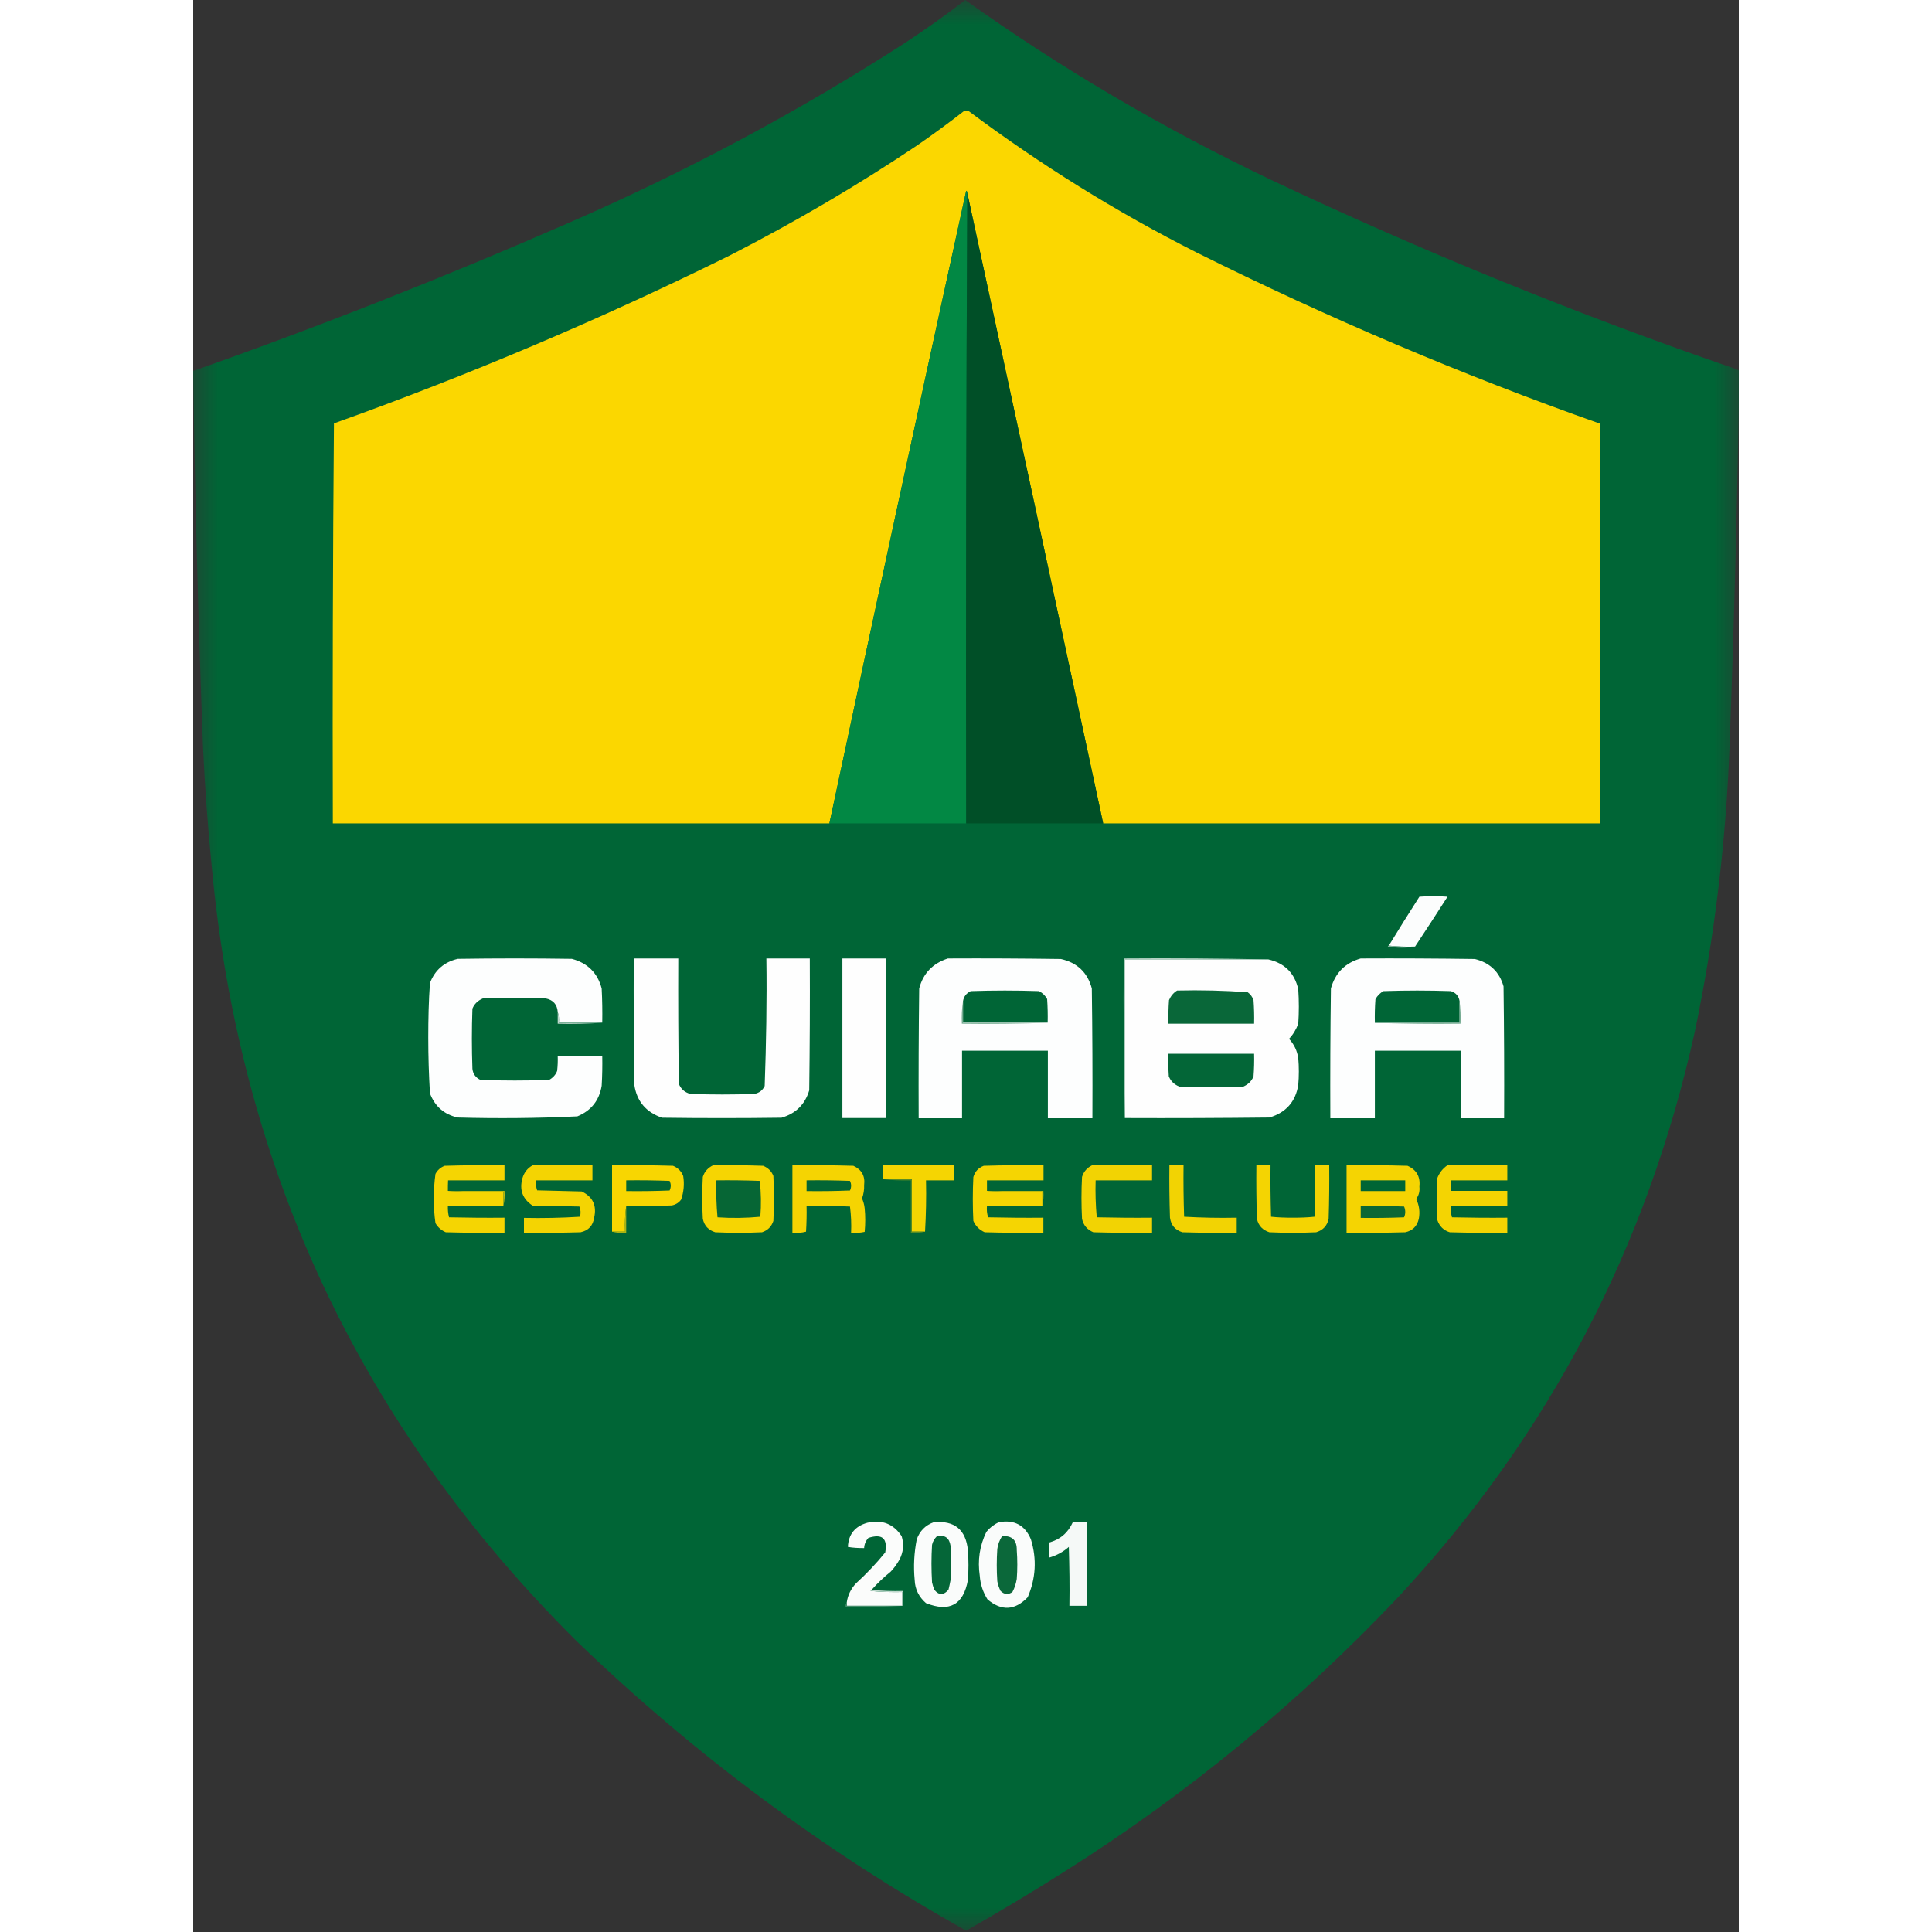 <?xml version="1.0" encoding="UTF-8"?>
<svg xmlns="http://www.w3.org/2000/svg" xmlns:xlink="http://www.w3.org/1999/xlink" width="32px" height="32px" viewBox="0 0 32 40" version="1.1">
<rect x="0" y="0" width="32" height="40" fill="#333333" stroke="none"/>
<defs>
<filter id="alpha" filterUnits="objectBoundingBox" x="0%" y="0%" width="100%" height="100%">
  <feColorMatrix type="matrix" in="SourceGraphic" values="0 0 0 0 1 0 0 0 0 1 0 0 0 0 1 0 0 0 1 0"/>
</filter>
<mask id="mask0">
  <g filter="url(#alpha)">
<rect x="0" y="0" width="32" height="40" style="fill:rgb(0%,0%,0%);fill-opacity:0.996;stroke:none;"/>
  </g>
</mask>
<clipPath id="clip1">
  <rect x="0" y="0" width="32" height="40"/>
</clipPath>
<g id="surface5" clip-path="url(#clip1)">
<path style=" stroke:none;fill-rule:evenodd;fill:rgb(0%,39.608%,21.176%);fill-opacity:1;" d="M 15.984 0 C 17.969 1.418 20.078 2.656 22.305 3.719 C 25.445 5.203 28.664 6.516 31.953 7.645 C 31.973 7.656 31.992 7.664 32.012 7.68 C 31.973 10.27 31.906 12.859 31.809 15.449 C 31.734 17.445 31.496 19.418 31.086 21.375 C 30.098 25.836 28.051 29.734 24.945 33.07 C 22.883 35.25 20.582 37.141 18.051 38.742 C 17.379 39.168 16.695 39.578 16.004 39.973 C 13.059 38.32 10.371 36.324 7.941 33.98 C 3.48 29.547 0.961 24.199 0.383 17.934 C 0.301 17.113 0.242 16.293 0.203 15.469 C 0.105 12.875 0.035 10.277 0 7.68 C 2.621 6.758 5.203 5.738 7.75 4.625 C 10.184 3.566 12.508 2.324 14.723 0.898 C 15.156 0.613 15.578 0.316 15.984 0 Z M 15.984 0 "/>
</g>
</defs>
<g id="surface1">
<use xlink:href="#surface5" mask="url(#mask0)"/>
<path style=" stroke:none;fill-rule:evenodd;fill:rgb(98.431%,84.314%,0%);fill-opacity:1;" d="M 18.84 17.047 C 17.906 12.695 16.969 8.344 16.027 3.996 C 16.031 3.977 16.023 3.961 16.004 3.949 C 15.047 8.312 14.102 12.68 13.172 17.047 L 2.891 17.047 C 2.883 14.289 2.891 11.527 2.914 8.766 C 5.711 7.766 8.438 6.609 11.102 5.293 C 12.445 4.605 13.746 3.844 14.992 3.008 C 15.32 2.781 15.645 2.543 15.961 2.297 C 15.992 2.285 16.02 2.285 16.051 2.297 C 17.535 3.406 19.109 4.387 20.773 5.227 C 23.484 6.578 26.266 7.762 29.121 8.77 L 29.121 17.047 C 25.691 17.047 22.266 17.047 18.84 17.047 Z M 18.84 17.047 "/>
<path style=" stroke:none;fill-rule:evenodd;fill:rgb(0.784%,53.333%,26.667%);fill-opacity:1;" d="M 16.027 3.996 C 16.004 8.344 15.996 12.691 16.004 17.047 L 13.172 17.047 C 14.102 12.676 15.047 8.312 16.004 3.949 C 16.023 3.961 16.031 3.977 16.027 3.996 Z M 16.027 3.996 "/>
<path style=" stroke:none;fill-rule:evenodd;fill:rgb(0%,30.98%,15.294%);fill-opacity:1;" d="M 16.027 3.996 C 16.969 8.344 17.906 12.695 18.84 17.047 L 16.004 17.047 C 15.996 12.691 16.004 8.34 16.027 3.996 Z M 16.027 3.996 "/>
<path style=" stroke:none;fill-rule:evenodd;fill:rgb(98.824%,99.216%,99.216%);fill-opacity:1;" d="M 25.297 19.598 C 25.113 19.605 24.934 19.598 24.754 19.578 C 24.961 19.238 25.172 18.902 25.387 18.566 C 25.582 18.551 25.773 18.551 25.969 18.566 C 25.746 18.914 25.523 19.258 25.297 19.598 Z M 25.297 19.598 "/>
<path style=" stroke:none;fill-rule:evenodd;fill:rgb(50.588%,70.196%,61.176%);fill-opacity:1;" d="M 24.754 19.578 C 24.934 19.598 25.113 19.605 25.297 19.598 C 25.113 19.629 24.926 19.629 24.734 19.598 C 24.734 19.586 24.742 19.578 24.754 19.578 Z M 24.754 19.578 "/>
<path style=" stroke:none;fill-rule:evenodd;fill:rgb(99.216%,99.608%,99.608%);fill-opacity:1;" d="M 8.469 21.172 L 7.57 21.172 C 7.578 21.094 7.57 21.02 7.547 20.949 C 7.535 20.797 7.453 20.703 7.301 20.672 C 6.863 20.66 6.43 20.66 5.996 20.672 C 5.895 20.715 5.82 20.785 5.781 20.883 C 5.766 21.297 5.766 21.711 5.781 22.129 C 5.793 22.234 5.848 22.312 5.949 22.359 C 6.422 22.375 6.895 22.375 7.367 22.359 C 7.445 22.316 7.504 22.254 7.535 22.172 C 7.547 22.066 7.551 21.965 7.547 21.859 L 8.469 21.859 C 8.473 22.066 8.469 22.277 8.457 22.48 C 8.406 22.785 8.238 22.996 7.953 23.113 C 7.129 23.152 6.305 23.16 5.477 23.137 C 5.195 23.074 5.004 22.906 4.902 22.637 C 4.879 22.254 4.867 21.871 4.867 21.484 C 4.867 21.105 4.875 20.727 4.902 20.352 C 5.004 20.086 5.195 19.918 5.477 19.852 C 6.266 19.84 7.051 19.84 7.84 19.852 C 8.164 19.938 8.371 20.141 8.457 20.465 C 8.469 20.699 8.473 20.938 8.469 21.172 Z M 8.469 21.172 "/>
<path style=" stroke:none;fill-rule:evenodd;fill:rgb(99.608%,99.608%,99.608%);fill-opacity:1;" d="M 9.121 19.844 L 10.043 19.844 C 10.039 20.707 10.043 21.574 10.055 22.441 C 10.098 22.547 10.176 22.617 10.293 22.648 C 10.734 22.664 11.176 22.664 11.617 22.648 C 11.719 22.629 11.789 22.574 11.832 22.484 C 11.863 21.605 11.879 20.723 11.867 19.844 L 12.766 19.844 C 12.77 20.754 12.766 21.664 12.754 22.574 C 12.668 22.863 12.477 23.055 12.18 23.141 C 11.355 23.152 10.531 23.152 9.707 23.141 C 9.375 23.027 9.184 22.801 9.133 22.461 C 9.121 21.59 9.117 20.715 9.121 19.844 Z M 13.441 19.844 L 14.34 19.844 L 14.34 23.148 L 13.441 23.148 Z M 13.441 19.844 "/>
<path style=" stroke:none;fill-rule:evenodd;fill:rgb(99.216%,99.608%,99.608%);fill-opacity:1;" d="M 15.625 19.844 C 16.402 19.84 17.184 19.844 17.965 19.855 C 18.301 19.93 18.516 20.133 18.605 20.465 C 18.617 21.359 18.621 22.254 18.617 23.152 L 17.695 23.152 L 17.695 21.754 L 15.918 21.754 L 15.918 23.152 L 15.02 23.152 C 15.016 22.254 15.02 21.359 15.031 20.465 C 15.113 20.152 15.312 19.945 15.625 19.844 Z M 15.625 19.844 "/>
<path style=" stroke:none;fill-rule:evenodd;fill:rgb(74.51%,84.706%,80%);fill-opacity:1;" d="M 22.258 19.863 L 19.289 19.863 L 19.289 23.148 C 19.266 22.051 19.258 20.949 19.266 19.844 C 20.27 19.836 21.266 19.844 22.258 19.863 Z M 22.258 19.863 "/>
<path style=" stroke:none;fill-rule:evenodd;fill:rgb(99.608%,99.608%,99.608%);fill-opacity:1;" d="M 22.258 19.863 C 22.598 19.941 22.805 20.148 22.879 20.484 C 22.895 20.723 22.895 20.961 22.879 21.195 C 22.836 21.312 22.773 21.418 22.688 21.508 C 22.793 21.621 22.855 21.754 22.879 21.906 C 22.895 22.09 22.895 22.277 22.879 22.461 C 22.824 22.809 22.625 23.035 22.281 23.137 C 21.285 23.148 20.285 23.152 19.289 23.148 L 19.289 19.863 Z M 22.258 19.863 "/>
<path style=" stroke:none;fill-rule:evenodd;fill:rgb(99.216%,99.608%,99.608%);fill-opacity:1;" d="M 24.172 19.844 C 24.957 19.84 25.746 19.844 26.535 19.855 C 26.84 19.93 27.043 20.117 27.129 20.422 C 27.141 21.332 27.145 22.242 27.141 23.152 L 26.242 23.152 L 26.242 21.754 L 24.465 21.754 L 24.465 23.152 L 23.543 23.152 C 23.539 22.254 23.543 21.359 23.555 20.465 C 23.645 20.141 23.852 19.934 24.172 19.844 Z M 24.172 19.844 "/>
<path style=" stroke:none;fill-rule:evenodd;fill:rgb(0%,39.608%,21.176%);fill-opacity:1;" d="M 17.691 21.172 L 15.938 21.172 L 15.938 20.73 C 15.953 20.633 16.008 20.562 16.098 20.52 C 16.57 20.504 17.039 20.504 17.512 20.52 C 17.586 20.559 17.641 20.613 17.68 20.684 C 17.691 20.848 17.695 21.012 17.691 21.172 Z M 17.691 21.172 "/>
<path style=" stroke:none;fill-rule:evenodd;fill:rgb(3.529%,40.392%,22.353%);fill-opacity:1;" d="M 20.371 20.508 C 20.859 20.496 21.344 20.508 21.832 20.543 C 21.891 20.586 21.93 20.641 21.953 20.707 C 21.965 20.871 21.969 21.035 21.965 21.195 L 20.191 21.195 C 20.188 21.035 20.191 20.871 20.203 20.707 C 20.238 20.625 20.293 20.555 20.371 20.508 Z M 20.371 20.508 "/>
<path style=" stroke:none;fill-rule:evenodd;fill:rgb(0%,39.608%,21.176%);fill-opacity:1;" d="M 26.219 20.73 L 26.219 21.176 L 24.465 21.176 C 24.461 21.012 24.465 20.848 24.477 20.688 C 24.516 20.617 24.57 20.559 24.645 20.52 C 25.109 20.504 25.574 20.504 26.039 20.52 C 26.145 20.555 26.203 20.625 26.219 20.73 Z M 26.219 20.73 "/>
<path style=" stroke:none;fill-rule:evenodd;fill:rgb(74.51%,84.706%,80%);fill-opacity:1;" d="M 7.547 20.953 C 7.57 21.023 7.578 21.094 7.57 21.176 L 8.469 21.176 C 8.164 21.195 7.859 21.203 7.547 21.195 Z M 7.547 20.953 "/>
<path style=" stroke:none;fill-rule:evenodd;fill:rgb(46.667%,67.451%,57.647%);fill-opacity:1;" d="M 15.938 20.73 L 15.938 21.176 L 17.691 21.176 C 17.102 21.195 16.512 21.203 15.914 21.195 C 15.906 21.035 15.914 20.879 15.938 20.73 Z M 15.938 20.73 "/>
<path style=" stroke:none;fill-rule:evenodd;fill:rgb(46.275%,67.451%,57.647%);fill-opacity:1;" d="M 26.219 20.73 C 26.238 20.883 26.246 21.035 26.238 21.195 C 25.645 21.203 25.051 21.195 24.465 21.176 L 26.219 21.176 Z M 26.219 20.73 "/>
<path style=" stroke:none;fill-rule:evenodd;fill:rgb(1.176%,40%,21.569%);fill-opacity:1;" d="M 20.188 21.816 L 21.965 21.816 C 21.969 21.973 21.965 22.129 21.953 22.285 C 21.914 22.383 21.84 22.453 21.742 22.496 C 21.297 22.508 20.855 22.508 20.414 22.496 C 20.312 22.453 20.238 22.383 20.199 22.285 C 20.188 22.129 20.188 21.973 20.188 21.816 Z M 20.188 21.816 "/>
<path style=" stroke:none;fill-rule:evenodd;fill:rgb(96.078%,83.529%,0.784%);fill-opacity:1;" d="M 5.273 24.656 C 5.652 24.68 6.035 24.688 6.422 24.68 L 6.422 24.969 L 5.273 24.969 C 5.27 25.047 5.277 25.125 5.297 25.203 C 5.68 25.211 6.062 25.215 6.445 25.211 L 6.445 25.523 C 6.039 25.527 5.637 25.523 5.23 25.512 C 5.137 25.473 5.066 25.41 5.016 25.324 C 4.992 25.156 4.98 24.992 4.984 24.824 C 4.98 24.648 4.992 24.477 5.016 24.305 C 5.059 24.223 5.125 24.168 5.207 24.137 C 5.621 24.125 6.031 24.121 6.445 24.125 L 6.445 24.438 L 5.277 24.438 C 5.273 24.512 5.273 24.586 5.273 24.656 Z M 5.273 24.656 "/>
<path style=" stroke:none;fill-rule:evenodd;fill:rgb(95.686%,83.137%,0.784%);fill-opacity:1;" d="M 7.031 24.125 L 8.266 24.125 L 8.266 24.438 L 7.098 24.438 C 7.09 24.508 7.098 24.578 7.121 24.645 L 8.043 24.668 C 8.273 24.777 8.359 24.961 8.301 25.211 C 8.277 25.375 8.184 25.477 8.02 25.512 C 7.629 25.523 7.238 25.527 6.848 25.523 L 6.848 25.215 C 7.238 25.223 7.621 25.215 8.008 25.191 C 8.027 25.117 8.023 25.047 7.996 24.98 C 7.676 24.973 7.352 24.965 7.027 24.961 C 6.82 24.824 6.75 24.637 6.816 24.395 C 6.852 24.273 6.922 24.184 7.031 24.125 Z M 7.031 24.125 "/>
<path style=" stroke:none;fill-rule:evenodd;fill:rgb(97.255%,83.922%,0.392%);fill-opacity:1;" d="M 8.965 24.969 C 8.941 25.141 8.934 25.32 8.941 25.5 L 8.672 25.5 L 8.672 24.125 C 9.094 24.121 9.512 24.125 9.934 24.137 C 10.031 24.176 10.105 24.246 10.145 24.348 C 10.172 24.516 10.156 24.68 10.102 24.836 C 10.055 24.902 9.988 24.941 9.91 24.957 C 9.594 24.969 9.281 24.973 8.965 24.969 Z M 8.965 24.969 "/>
<path style=" stroke:none;fill-rule:evenodd;fill:rgb(96.471%,83.529%,0.784%);fill-opacity:1;" d="M 10.766 24.125 C 11.109 24.121 11.453 24.125 11.801 24.137 C 11.902 24.18 11.973 24.246 12.012 24.348 C 12.027 24.656 12.027 24.969 12.012 25.277 C 11.973 25.395 11.895 25.473 11.777 25.512 C 11.453 25.527 11.133 25.527 10.809 25.512 C 10.668 25.469 10.582 25.379 10.551 25.234 C 10.535 24.945 10.535 24.656 10.551 24.367 C 10.586 24.254 10.66 24.176 10.766 24.125 Z M 10.766 24.125 "/>
<path style=" stroke:none;fill-rule:evenodd;fill:rgb(96.078%,83.137%,0.784%);fill-opacity:1;" d="M 12.406 24.125 C 12.828 24.121 13.246 24.125 13.668 24.137 C 13.84 24.215 13.914 24.348 13.891 24.535 C 13.895 24.633 13.879 24.723 13.848 24.812 C 13.875 24.879 13.895 24.945 13.902 25.016 C 13.918 25.176 13.918 25.34 13.902 25.504 C 13.812 25.523 13.719 25.531 13.621 25.523 C 13.629 25.34 13.621 25.16 13.598 24.98 C 13.301 24.969 13 24.965 12.699 24.969 C 12.703 25.145 12.699 25.324 12.688 25.5 C 12.598 25.523 12.504 25.531 12.406 25.523 Z M 12.406 24.125 "/>
<path style=" stroke:none;fill-rule:evenodd;fill:rgb(96.078%,83.529%,0.784%);fill-opacity:1;" d="M 15.152 25.5 L 14.879 25.5 L 14.879 24.414 L 14.273 24.414 L 14.273 24.125 L 15.758 24.125 L 15.758 24.438 L 15.172 24.438 C 15.18 24.797 15.172 25.152 15.152 25.5 Z M 16.434 24.656 C 16.812 24.68 17.195 24.688 17.582 24.68 L 17.582 24.969 L 16.434 24.969 C 16.426 25.047 16.434 25.125 16.457 25.203 C 16.836 25.211 17.219 25.215 17.602 25.211 L 17.602 25.523 C 17.199 25.527 16.793 25.523 16.387 25.512 C 16.281 25.465 16.199 25.387 16.152 25.277 C 16.137 24.977 16.137 24.672 16.152 24.371 C 16.184 24.258 16.254 24.18 16.367 24.137 C 16.777 24.125 17.191 24.121 17.605 24.125 L 17.605 24.438 L 16.434 24.438 C 16.434 24.512 16.434 24.586 16.434 24.656 Z M 16.434 24.656 "/>
<path style=" stroke:none;fill-rule:evenodd;fill:rgb(94.902%,82.745%,1.176%);fill-opacity:1;" d="M 18.613 24.125 L 19.852 24.125 L 19.852 24.438 L 18.684 24.438 C 18.676 24.691 18.684 24.949 18.707 25.203 C 19.086 25.211 19.473 25.215 19.852 25.211 L 19.852 25.523 C 19.449 25.527 19.043 25.523 18.637 25.512 C 18.512 25.461 18.43 25.367 18.402 25.234 C 18.387 24.945 18.387 24.656 18.402 24.367 C 18.438 24.254 18.508 24.176 18.613 24.125 Z M 20.211 24.125 L 20.504 24.125 C 20.5 24.48 20.504 24.836 20.516 25.191 C 20.879 25.211 21.242 25.219 21.605 25.211 L 21.605 25.523 C 21.23 25.527 20.855 25.523 20.48 25.512 C 20.328 25.465 20.246 25.367 20.223 25.211 C 20.211 24.852 20.207 24.488 20.211 24.125 Z M 20.211 24.125 "/>
<path style=" stroke:none;fill-rule:evenodd;fill:rgb(95.686%,83.137%,0.784%);fill-opacity:1;" d="M 22.012 24.125 L 22.305 24.125 C 22.301 24.48 22.305 24.836 22.316 25.191 C 22.465 25.207 22.613 25.211 22.766 25.211 C 22.918 25.211 23.066 25.207 23.215 25.191 C 23.227 24.836 23.23 24.48 23.227 24.125 L 23.52 24.125 C 23.523 24.496 23.52 24.867 23.508 25.234 C 23.477 25.379 23.391 25.469 23.25 25.512 C 22.93 25.527 22.605 25.527 22.281 25.512 C 22.145 25.469 22.055 25.379 22.023 25.234 C 22.012 24.867 22.008 24.496 22.012 24.125 Z M 22.012 24.125 "/>
<path style=" stroke:none;fill-rule:evenodd;fill:rgb(96.078%,83.137%,0.784%);fill-opacity:1;" d="M 23.879 24.125 C 24.301 24.121 24.719 24.125 25.141 24.137 C 25.328 24.219 25.41 24.363 25.387 24.57 C 25.398 24.664 25.375 24.75 25.32 24.824 C 25.383 24.953 25.402 25.09 25.375 25.234 C 25.34 25.387 25.246 25.48 25.094 25.512 C 24.691 25.523 24.285 25.527 23.879 25.523 C 23.879 25.059 23.879 24.59 23.879 24.125 Z M 23.879 24.125 "/>
<path style=" stroke:none;fill-rule:evenodd;fill:rgb(95.686%,83.137%,0.784%);fill-opacity:1;" d="M 25.969 24.125 L 27.207 24.125 L 27.207 24.438 L 26.039 24.438 L 26.039 24.656 L 27.207 24.656 L 27.207 24.969 L 26.039 24.969 C 26.031 25.047 26.039 25.125 26.062 25.203 C 26.441 25.211 26.824 25.215 27.207 25.211 L 27.207 25.523 C 26.809 25.527 26.414 25.523 26.016 25.512 C 25.887 25.473 25.801 25.387 25.758 25.258 C 25.742 24.969 25.742 24.68 25.758 24.391 C 25.801 24.281 25.871 24.191 25.969 24.125 Z M 25.969 24.125 "/>
<path style=" stroke:none;fill-rule:evenodd;fill:rgb(0%,39.608%,20.784%);fill-opacity:1;" d="M 8.965 24.438 C 9.266 24.434 9.562 24.438 9.863 24.449 C 9.895 24.516 9.895 24.582 9.863 24.648 C 9.562 24.66 9.266 24.664 8.965 24.66 Z M 8.965 24.438 "/>
<path style=" stroke:none;fill-rule:evenodd;fill:rgb(2.353%,40%,20.784%);fill-opacity:1;" d="M 10.832 24.438 C 11.133 24.434 11.43 24.438 11.73 24.449 C 11.758 24.695 11.762 24.941 11.742 25.191 C 11.449 25.219 11.152 25.223 10.855 25.203 C 10.832 24.949 10.824 24.695 10.832 24.438 Z M 10.832 24.438 "/>
<path style=" stroke:none;fill-rule:evenodd;fill:rgb(0.784%,39.608%,20.784%);fill-opacity:1;" d="M 12.699 24.438 C 13 24.434 13.297 24.438 13.598 24.449 C 13.629 24.516 13.629 24.582 13.598 24.648 C 13.297 24.66 13 24.664 12.699 24.66 Z M 12.699 24.438 "/>
<path style=" stroke:none;fill-rule:evenodd;fill:rgb(34.118%,54.902%,14.51%);fill-opacity:1;" d="M 14.273 24.414 L 14.879 24.414 L 14.879 25.5 L 15.152 25.5 C 15.059 25.523 14.961 25.531 14.859 25.523 L 14.859 24.438 C 14.66 24.441 14.465 24.438 14.273 24.414 Z M 14.273 24.414 "/>
<path style=" stroke:none;fill-rule:evenodd;fill:rgb(0%,39.608%,20.784%);fill-opacity:1;" d="M 24.172 24.438 L 25.094 24.438 L 25.094 24.66 L 24.172 24.66 Z M 24.172 24.438 "/>
<path style=" stroke:none;fill-rule:evenodd;fill:rgb(73.725%,72.941%,5.49%);fill-opacity:1;" d="M 5.273 24.656 L 6.445 24.656 C 6.453 24.766 6.445 24.871 6.422 24.969 L 6.422 24.68 C 6.035 24.688 5.652 24.68 5.273 24.656 Z M 16.434 24.656 L 17.602 24.656 C 17.609 24.766 17.602 24.871 17.582 24.969 L 17.582 24.68 C 17.195 24.688 16.812 24.68 16.434 24.656 Z M 16.434 24.656 "/>
<path style=" stroke:none;fill-rule:evenodd;fill:rgb(67.451%,70.196%,7.451%);fill-opacity:1;" d="M 8.965 24.969 L 8.965 25.523 C 8.863 25.531 8.766 25.523 8.672 25.5 L 8.941 25.5 C 8.934 25.32 8.941 25.141 8.965 24.969 Z M 8.965 24.969 "/>
<path style=" stroke:none;fill-rule:evenodd;fill:rgb(4.314%,40.392%,20.784%);fill-opacity:1;" d="M 24.172 24.969 C 24.473 24.965 24.77 24.969 25.07 24.98 C 25.102 25.055 25.102 25.129 25.07 25.203 C 24.77 25.215 24.473 25.219 24.172 25.215 Z M 24.172 24.969 "/>
<path style=" stroke:none;fill-rule:evenodd;fill:rgb(98.431%,98.824%,98.431%);fill-opacity:1;" d="M 14.047 32.914 C 14.035 32.914 14.027 32.922 14.027 32.938 C 14.242 32.961 14.461 32.965 14.68 32.961 L 14.68 33.246 L 13.531 33.246 L 13.531 33.18 C 13.551 33.027 13.617 32.895 13.723 32.781 C 13.941 32.582 14.145 32.367 14.328 32.141 C 14.379 31.848 14.266 31.75 13.98 31.84 C 13.926 31.898 13.895 31.969 13.891 32.051 C 13.777 32.051 13.664 32.047 13.555 32.027 C 13.566 31.766 13.703 31.598 13.957 31.527 C 14.266 31.457 14.5 31.551 14.668 31.805 C 14.719 31.977 14.703 32.137 14.621 32.293 C 14.57 32.383 14.512 32.465 14.441 32.539 C 14.301 32.652 14.168 32.777 14.047 32.914 Z M 14.047 32.914 "/>
<path style=" stroke:none;fill-rule:evenodd;fill:rgb(98.039%,98.824%,98.431%);fill-opacity:1;" d="M 15.332 31.516 C 15.762 31.477 15.996 31.668 16.039 32.094 C 16.055 32.301 16.055 32.508 16.039 32.715 C 15.945 33.227 15.656 33.383 15.172 33.191 C 15.027 33.066 14.945 32.906 14.938 32.715 C 14.91 32.43 14.926 32.148 14.98 31.871 C 15.043 31.695 15.16 31.578 15.332 31.516 Z M 16.68 31.516 C 17 31.457 17.223 31.578 17.344 31.871 C 17.469 32.281 17.445 32.68 17.277 33.07 C 17.012 33.344 16.734 33.359 16.445 33.113 C 16.352 32.965 16.297 32.801 16.285 32.625 C 16.238 32.305 16.281 32.004 16.422 31.715 C 16.492 31.629 16.578 31.562 16.68 31.516 Z M 16.68 31.516 "/>
<path style=" stroke:none;fill-rule:evenodd;fill:rgb(96.078%,97.647%,96.863%);fill-opacity:1;" d="M 18.211 31.516 L 18.504 31.516 L 18.504 33.246 L 18.141 33.246 C 18.148 32.84 18.141 32.434 18.129 32.027 C 18.008 32.133 17.871 32.207 17.715 32.25 L 17.715 31.938 C 17.949 31.875 18.113 31.734 18.211 31.516 Z M 18.211 31.516 "/>
<path style=" stroke:none;fill-rule:evenodd;fill:rgb(1.961%,40%,21.961%);fill-opacity:1;" d="M 15.398 31.805 C 15.562 31.773 15.656 31.84 15.68 32.004 C 15.695 32.242 15.695 32.48 15.68 32.715 C 15.668 32.785 15.652 32.848 15.637 32.914 C 15.535 33.031 15.438 33.031 15.344 32.914 C 15.324 32.867 15.309 32.812 15.297 32.762 C 15.281 32.5 15.281 32.242 15.297 31.984 C 15.312 31.914 15.348 31.855 15.398 31.805 Z M 15.398 31.805 "/>
<path style=" stroke:none;fill-rule:evenodd;fill:rgb(4.314%,40.784%,22.745%);fill-opacity:1;" d="M 16.746 31.805 C 16.953 31.789 17.055 31.887 17.051 32.094 C 17.066 32.293 17.066 32.492 17.051 32.691 C 17.035 32.785 17.008 32.875 16.961 32.961 C 16.875 33.02 16.793 33.016 16.715 32.938 C 16.684 32.875 16.66 32.805 16.648 32.738 C 16.633 32.516 16.633 32.293 16.648 32.07 C 16.66 31.973 16.695 31.887 16.746 31.805 Z M 16.746 31.805 "/>
<path style=" stroke:none;fill-rule:evenodd;fill:rgb(74.51%,84.706%,80%);fill-opacity:1;" d="M 14.047 32.914 C 14.262 32.938 14.48 32.945 14.699 32.938 L 14.699 33.246 L 14.68 33.246 L 14.68 32.961 C 14.461 32.965 14.242 32.961 14.027 32.938 C 14.027 32.922 14.035 32.914 14.047 32.914 Z M 14.047 32.914 "/>
<path style=" stroke:none;fill-rule:evenodd;fill:rgb(26.275%,55.294%,41.569%);fill-opacity:1;" d="M 13.531 33.18 L 13.531 33.246 L 14.699 33.246 C 14.305 33.27 13.91 33.277 13.508 33.27 C 13.504 33.234 13.508 33.203 13.531 33.18 Z M 13.531 33.18 "/>
</g>
</svg>
